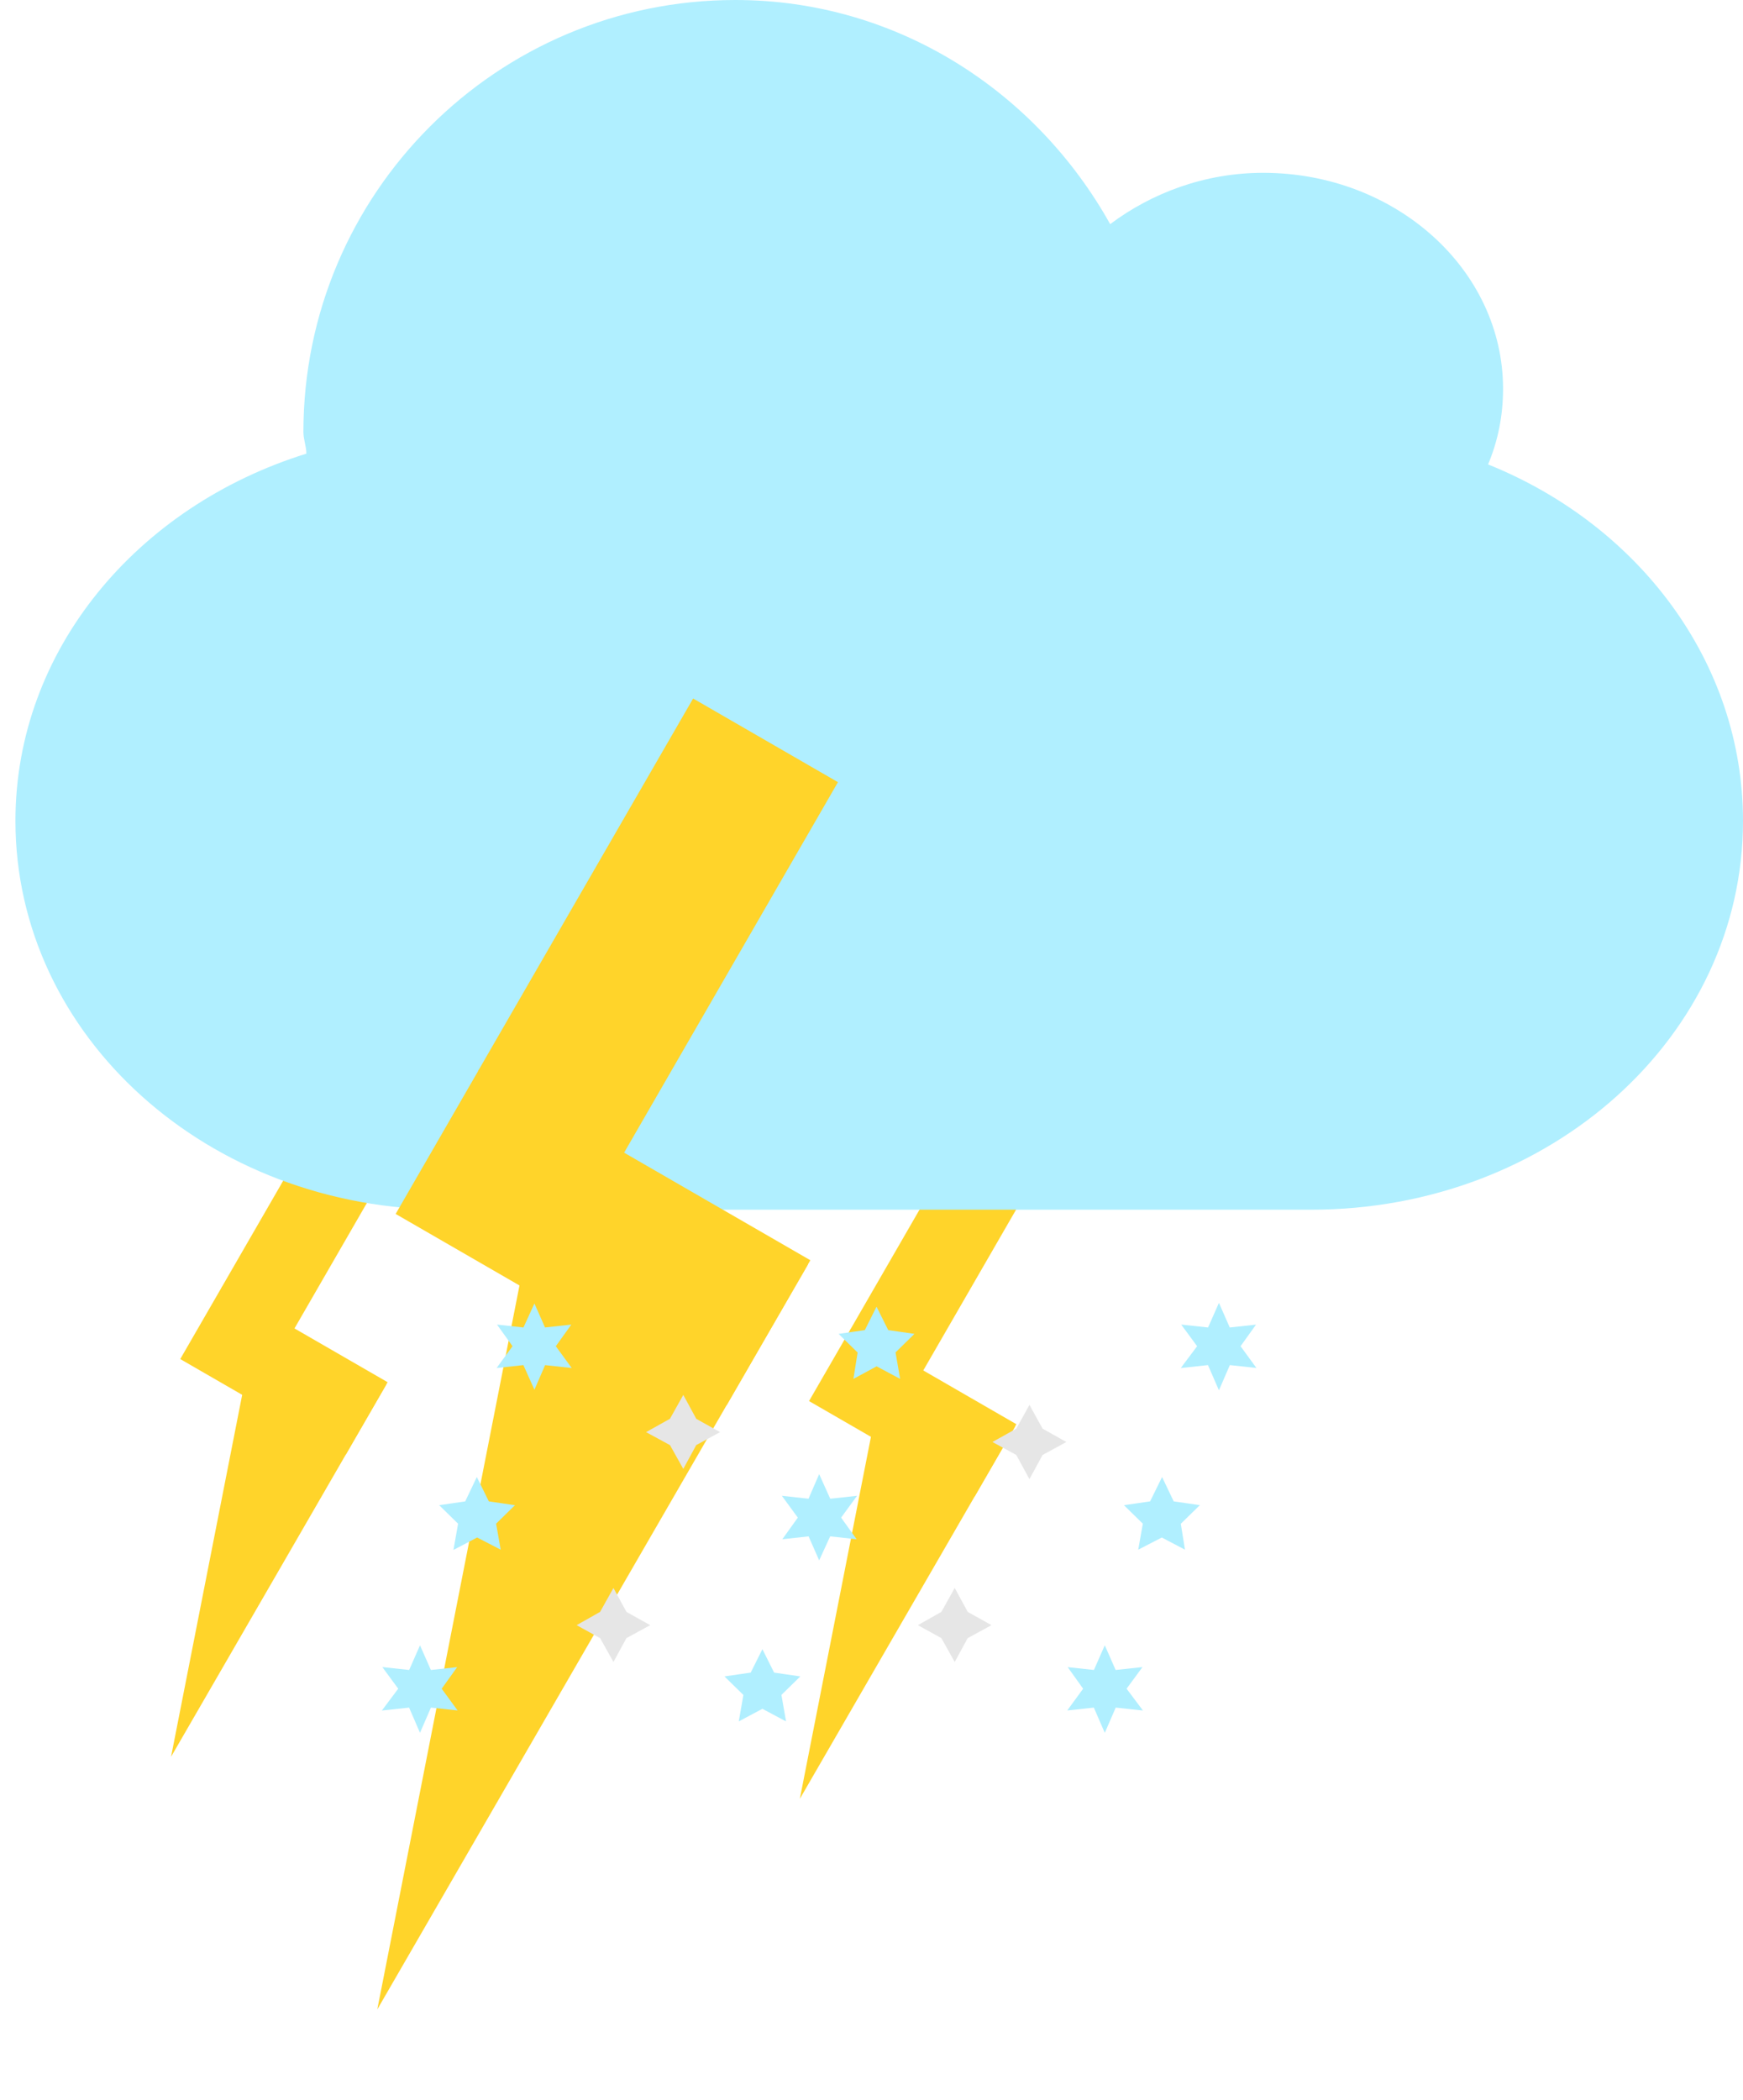 <svg width="44" height="53" viewBox="0 0 44 53" fill="none" xmlns="http://www.w3.org/2000/svg">
<path fill-rule="evenodd" clip-rule="evenodd" d="M9.753 34.935L7.036 39.635L4.318 44.333L5.365 39.007L6.412 33.681L8.082 34.308L9.753 34.935Z" fill="#FFD42A"/>
<path d="M9.785 34.88L5.606 32.468L4.55 34.296L8.729 36.708L9.785 34.88Z" fill="#FFD42A"/>
<path d="M10.133 28.848L8.305 27.793L5.591 32.494L7.419 33.549L10.133 28.848Z" fill="#FFD42A"/>
<path fill-rule="evenodd" clip-rule="evenodd" d="M25.626 35.996L22.909 40.694L20.191 45.394L21.238 40.067L22.284 34.741L23.955 35.368L25.626 35.996Z" fill="#FFD42A"/>
<path d="M25.657 35.94L21.479 33.528L20.423 35.356L24.602 37.768L25.657 35.94Z" fill="#FFD42A"/>
<path d="M26.006 29.909L24.178 28.853L21.464 33.554L23.292 34.609L26.006 29.909Z" fill="#FFD42A"/>
<path fill-rule="evenodd" clip-rule="evenodd" d="M18.562 0C22.654 0 26.16 2.317 28.025 5.656C29.074 4.87 30.415 4.361 31.886 4.361C35.23 4.361 37.943 6.803 37.943 9.812C37.943 10.488 37.815 11.123 37.565 11.72C41.367 13.249 44 16.711 44 20.715C44 26.151 39.138 30.527 33.097 30.527H11.293C5.253 30.527 0.39 26.151 0.39 20.715C0.39 16.408 3.463 12.775 7.734 11.448C7.734 11.262 7.659 11.091 7.659 10.903C7.659 4.884 12.543 0 18.562 0Z" fill="#B0EFFF"/>
<path fill-rule="evenodd" clip-rule="evenodd" d="M20.394 31.913L14.959 41.311L9.524 50.709L11.617 40.056L13.71 29.403L17.052 30.658L20.394 31.913Z" fill="#FFD42A"/>
<path d="M20.456 31.802L12.099 26.977L9.988 30.634L18.345 35.459L20.456 31.802Z" fill="#FFD42A"/>
<path d="M21.153 19.738L17.497 17.627L12.068 27.029L15.725 29.14L21.153 19.738Z" fill="#FFD42A"/>
<path fill-rule="evenodd" clip-rule="evenodd" d="M13.485 33.869L13.511 33.928L13.575 33.921L13.537 33.974L13.575 34.026L13.511 34.019L13.485 34.079L13.458 34.019L13.394 34.026L13.432 33.974L13.394 33.921L13.458 33.928L13.485 33.869Z" fill="#B0EFFF" stroke="#B0EFFF" stroke-width="0.8"/>
<path fill-rule="evenodd" clip-rule="evenodd" d="M30.77 33.869L30.796 33.928L30.861 33.921L30.823 33.974L30.861 34.026L30.796 34.019L30.77 34.079L30.744 34.019L30.679 34.026L30.718 33.974L30.679 33.921L30.744 33.928L30.77 33.869Z" fill="#B0EFFF" stroke="#B0EFFF" stroke-width="0.8"/>
<path fill-rule="evenodd" clip-rule="evenodd" d="M12.043 38.19L12.074 38.253L12.143 38.263L12.093 38.312L12.105 38.38L12.043 38.348L11.982 38.38L11.994 38.312L11.944 38.263L12.013 38.253L12.043 38.19Z" fill="#B0EFFF" stroke="#B0EFFF" stroke-width="0.8"/>
<path fill-rule="evenodd" clip-rule="evenodd" d="M10.603 42.512L10.629 42.571L10.694 42.564L10.656 42.617L10.694 42.669L10.629 42.662L10.603 42.722L10.577 42.662L10.512 42.669L10.551 42.617L10.512 42.564L10.577 42.571L10.603 42.512Z" fill="#B0EFFF" stroke="#B0EFFF" stroke-width="0.8"/>
<path fill-rule="evenodd" clip-rule="evenodd" d="M29.33 38.19L29.36 38.253L29.43 38.263L29.38 38.312L29.391 38.38L29.33 38.348L29.268 38.38L29.28 38.312L29.23 38.263L29.299 38.253L29.33 38.19Z" fill="#B0EFFF" stroke="#B0EFFF" stroke-width="0.8"/>
<path fill-rule="evenodd" clip-rule="evenodd" d="M20.686 38.19L20.713 38.25L20.777 38.243L20.739 38.295L20.777 38.348L20.713 38.341L20.686 38.4L20.66 38.341L20.596 38.348L20.634 38.295L20.596 38.243L20.66 38.25L20.686 38.19Z" fill="#B0EFFF" stroke="#B0EFFF" stroke-width="0.8"/>
<path fill-rule="evenodd" clip-rule="evenodd" d="M22.127 33.869L22.158 33.931L22.227 33.941L22.177 33.99L22.189 34.059L22.127 34.026L22.066 34.059L22.077 33.99L22.027 33.941L22.096 33.931L22.127 33.869Z" fill="#B0EFFF" stroke="#B0EFFF" stroke-width="0.8"/>
<path fill-rule="evenodd" clip-rule="evenodd" d="M19.246 42.512L19.277 42.574L19.346 42.584L19.296 42.633L19.308 42.702L19.246 42.669L19.184 42.702L19.196 42.633L19.146 42.584L19.215 42.574L19.246 42.512Z" fill="#B0EFFF" stroke="#B0EFFF" stroke-width="0.8"/>
<path fill-rule="evenodd" clip-rule="evenodd" d="M27.889 42.512L27.915 42.571L27.98 42.564L27.941 42.617L27.98 42.669L27.915 42.662L27.889 42.722L27.863 42.662L27.798 42.669L27.836 42.617L27.798 42.564L27.863 42.571L27.889 42.512Z" fill="#B0EFFF" stroke="#B0EFFF" stroke-width="0.8"/>
<path fill-rule="evenodd" clip-rule="evenodd" d="M17.244 36.029L17.281 36.097L17.349 36.135L17.281 36.172L17.244 36.24L17.206 36.172L17.138 36.135L17.206 36.097L17.244 36.029Z" fill="#B0EFFF" stroke="#E6E6E6" stroke-width="0.8"/>
<path fill-rule="evenodd" clip-rule="evenodd" d="M25.987 36.279L26.024 36.346L26.092 36.384L26.024 36.421L25.987 36.489L25.95 36.421L25.882 36.384L25.95 36.346L25.987 36.279Z" fill="#B0EFFF" stroke="#E6E6E6" stroke-width="0.8"/>
<path fill-rule="evenodd" clip-rule="evenodd" d="M15.481 40.901L15.518 40.969L15.586 41.007L15.518 41.044L15.481 41.112L15.443 41.044L15.376 41.007L15.443 40.969L15.481 40.901Z" fill="#B0EFFF" stroke="#E6E6E6" stroke-width="0.8"/>
<path fill-rule="evenodd" clip-rule="evenodd" d="M24.096 40.901L24.133 40.969L24.201 41.007L24.133 41.044L24.096 41.112L24.058 41.044L23.991 41.007L24.058 40.969L24.096 40.901Z" fill="#B0EFFF" stroke="#E6E6E6" stroke-width="0.8"/>
</svg>
